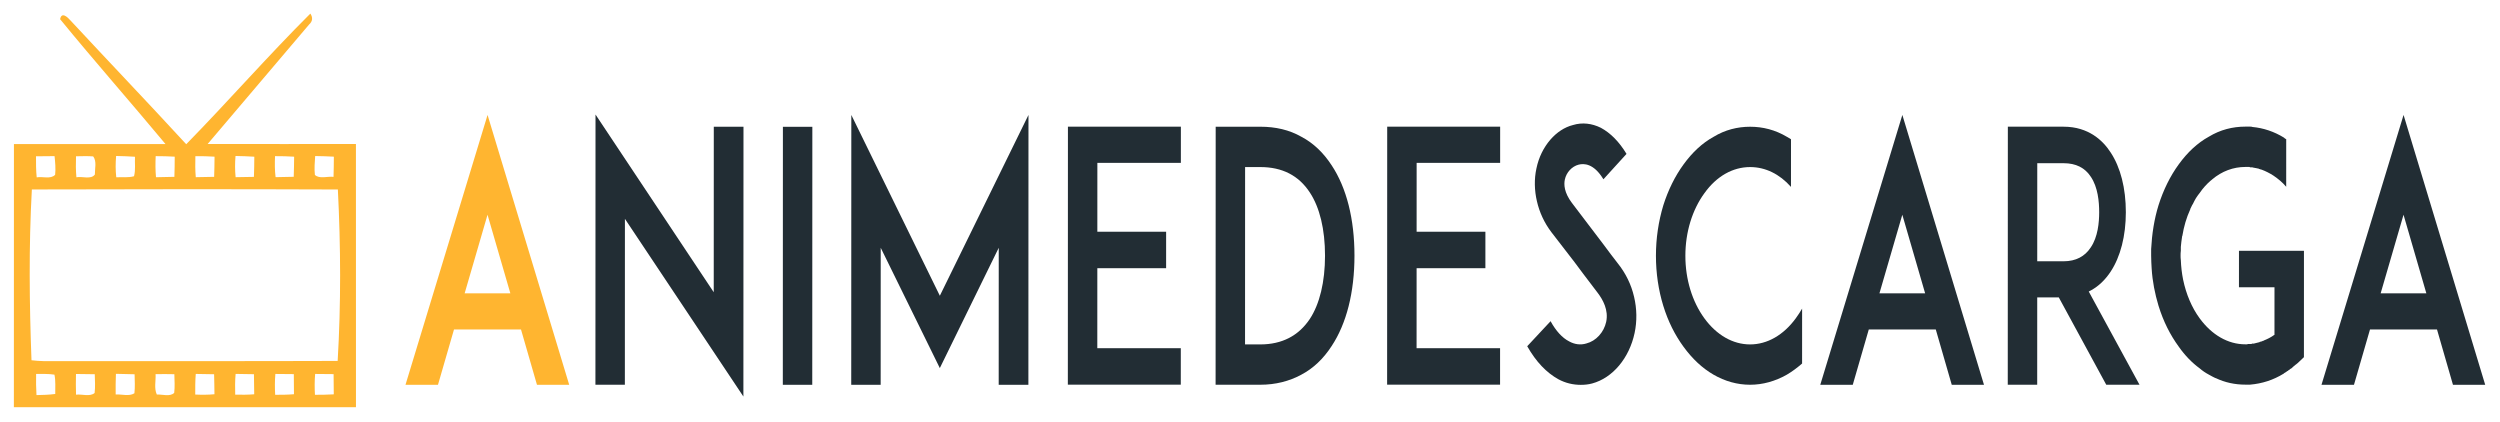 <?xml version="1.0" encoding="UTF-8"?>
<!-- 
AnimeDescarga Logo
Copyright Material (No Redistribuir) 
Creado con Inkscape 
-->
<svg width="176.62mm" height="29.818mm" version="1.1" viewBox="0 0 176.622 29.818" xmlns="http://www.w3.org/2000/svg" xmlns:cc="http://creativecommons.org/ns#" xmlns:dc="http://purl.org/dc/elements/1.1/" xmlns:rdf="http://www.w3.org/1999/02/22-rdf-syntax-ns#">
 <g transform="translate(-7.956 -121.07)">
  <g transform="matrix(.68 0 -.103 1.47 0 0)" fill="#ffb530" stroke-width=".868" aria-label="ANIMEDESCARGA">
   <g transform="matrix(1.256 0 .12 .796 0 0)" stroke-width=".683" aria-label="ANIMEDESCARGA">
    <path d="m53.79 126.7h2.666l-6.76-16.292-6.781 16.292h2.687l1.323-3.338h5.543zm-5.984-5.522 1.89-4.745 1.89 4.745z" fill="#ffb530"/>
    <g fill="#222d34">
     <path d="m70.866 127.41v-16.292h-2.456v9.994l-9.784-10.729v16.313h2.435v-10.015z"/>
     <path d="m76.562 126.7v-15.578h-2.435v15.578z"/>
     <path d="m94.44 126.7v-16.292l-7.327 10.917-7.327-10.917v16.292h2.435v-8.272l4.892 7.264 4.871-7.264v8.272z"/>
     <path d="m100.14 113.3h6.907v-2.183h-9.343v15.578h9.343v-2.204h-6.907v-4.829h5.69v-2.204h-5.69z"/>
     <path d="m119.52 113.45c-0.672-0.756-1.512-1.344-2.498-1.722-1.008-0.42-2.142-0.609-3.401-0.609h-3.695v15.578h3.695c1.26 0 2.393-0.21 3.401-0.609 0.987-0.378 1.827-0.966 2.498-1.722 1.239-1.365 1.89-3.254 1.89-5.459s-0.651-4.094-1.89-5.459zm-1.806 9.28c-0.924 1.008-2.288 1.533-4.094 1.533h-1.26v-10.708h1.26c1.806 0 3.17 0.504 4.094 1.533 0.819 0.903 1.26 2.225 1.26 3.821 0 1.575-0.441 2.918-1.26 3.821z"/>
     <path d="m126.55 113.3h6.907v-2.183h-9.343v15.578h9.343v-2.204h-6.907v-4.829h5.69v-2.204h-5.69z"/>
     <path d="m144.54 121.39c-0.231-0.735-0.693-1.428-1.365-2.037-0.336-0.315-0.798-0.756-1.176-1.134l-2.603-2.498c-0.651-0.63-0.672-1.113-0.588-1.407 0.126-0.441 0.588-0.798 1.134-0.903 0.441-0.084 1.26-0.084 2.058 0.882l1.911-1.533c-0.609-0.735-1.323-1.26-2.12-1.575-0.756-0.273-1.554-0.336-2.309-0.168-0.693 0.126-1.344 0.441-1.869 0.882-0.567 0.483-0.966 1.071-1.155 1.743-0.189 0.63-0.168 1.323 0.042 1.974 0.21 0.672 0.609 1.302 1.197 1.869l1.911 1.806c0.084 0.084 1.218 1.197 1.911 1.848 0.441 0.42 0.924 1.05 0.714 1.764-0.189 0.63-0.84 1.155-1.638 1.302-0.462 0.105-0.966 0.063-1.428-0.126-0.567-0.21-1.092-0.63-1.533-1.218l-1.932 1.512c0.735 0.945 1.596 1.596 2.582 1.995 0.588 0.231 1.218 0.336 1.848 0.336 0.315 0 0.63-0.021 0.945-0.084 1.701-0.336 3.065-1.533 3.506-3.044 0.21-0.714 0.189-1.47-0.042-2.183z"/>
     <path d="m158.44 122.1c-0.168 0.21-0.336 0.399-0.525 0.588-1.008 1.008-2.352 1.575-3.779 1.575s-2.771-0.567-3.779-1.575-1.575-2.352-1.575-3.779 0.567-2.771 1.575-3.779c1.008-1.029 2.352-1.575 3.779-1.575 1.26 0 2.435 0.42 3.38 1.197v-2.876c-0.105-0.042-0.231-0.105-0.336-0.147-0.966-0.42-1.994-0.609-3.044-0.609s-2.079 0.189-3.023 0.609c-0.945 0.378-1.764 0.945-2.477 1.659-0.714 0.714-1.281 1.554-1.68 2.477-0.399 0.966-0.609 1.994-0.609 3.044s0.21 2.079 0.609 3.023c0.399 0.945 0.966 1.764 1.68 2.477 0.714 0.714 1.533 1.281 2.477 1.68 0.945 0.399 1.974 0.609 3.023 0.609s2.079-0.21 3.044-0.609c0.441-0.189 0.861-0.42 1.26-0.672z"/>
     <path d="m170.82 126.7h2.666l-6.76-16.292-6.781 16.292h2.687l1.323-3.338h5.543zm-5.984-5.522 1.89-4.745 1.89 4.745z"/>
     <path d="m182.15 121.07c0.84-0.294 1.428-0.777 1.806-1.197 0.819-0.903 1.26-2.163 1.26-3.59 0-1.449-0.441-2.708-1.26-3.611-0.63-0.714-1.827-1.554-3.884-1.554h-4.619v15.578h2.435v-5.27h1.785l3.926 5.27h2.75zm-4.262-1.827v-5.921h2.183c1.008 0 1.764 0.273 2.247 0.819 0.588 0.63 0.693 1.512 0.693 2.142 0 0.609-0.105 1.491-0.693 2.12-0.483 0.546-1.239 0.84-2.247 0.84z"/>
     <path d="m199.95 118.61h-5.375v2.204h2.939v2.876h-0.021c-0.273 0.147-0.567 0.252-0.861 0.336 0 0-0.021 0.021-0.042 0.021s-0.063 0-0.084 0.021c-0.021 0-0.042 0-0.063 0.021h-0.063c-0.021 0.021-0.063 0.021-0.084 0.021-0.021 0.021-0.021 0.021-0.042 0.021-0.147 0.021-0.315 0.063-0.462 0.084h-0.042-0.084c-0.021 0-0.042 0-0.042 0.021h-0.105-0.063-0.063-0.084c-0.021 0.021-0.042 0.021-0.063 0.021h-0.147c-1.428 0-2.771-0.567-3.779-1.575-0.651-0.651-1.113-1.449-1.365-2.33-0.105-0.378-0.168-0.777-0.189-1.176-0.021-0.105-0.021-0.189-0.021-0.273 0-0.105 0-0.189 0.021-0.294v-0.231c0.021-0.21 0.063-0.42 0.105-0.63 0-0.021 0-0.021 0.021-0.042 0.126-0.567 0.336-1.092 0.651-1.596 0-0.021 0.021-0.063 0.042-0.084 0.042-0.063 0.084-0.126 0.126-0.189l0.042-0.042c0.084-0.126 0.168-0.252 0.273-0.378 0.021 0 0.021-0.021 0.021-0.021 0.084-0.105 0.189-0.189 0.273-0.273 0.273-0.294 0.588-0.546 0.924-0.756 0.042-0.021 0.084-0.042 0.105-0.063 0.819-0.504 1.764-0.756 2.75-0.756h0.147 0.042 0.084 0.063c0.021 0 0.042 0.021 0.063 0.021h0.126 0.063c0.021 0.021 0.063 0.021 0.084 0.021h0.042c0.021 0 0.063 0.021 0.084 0.021h0.042c0.084 0.021 0.189 0.021 0.273 0.042 0.021 0.021 0.042 0.021 0.042 0.021 0.042 0 0.063 0 0.084 0.021h0.063c0.021 0.021 0.042 0.021 0.063 0.021 0.315 0.084 0.651 0.21 0.966 0.357 0.378 0.189 0.735 0.399 1.05 0.672v-2.876h-0.021c-0.042-0.021-0.084-0.042-0.126-0.063-0.021 0-0.021-0.021-0.021-0.021-0.84-0.378-1.722-0.588-2.624-0.651-0.063-0.021-0.126-0.021-0.189-0.021h-0.021-0.168-0.021-0.189c-1.05 0-2.079 0.189-3.023 0.609-0.945 0.378-1.764 0.945-2.477 1.659-0.714 0.714-1.281 1.554-1.68 2.477-0.357 0.84-0.546 1.743-0.609 2.645v0.399c0 0.252 0.021 0.525 0.042 0.777 0.063 0.777 0.273 1.533 0.567 2.247 0.399 0.945 0.966 1.764 1.68 2.477 0.504 0.525 1.092 0.966 1.722 1.302 0.231 0.147 0.483 0.273 0.756 0.378 0.105 0.042 0.21 0.084 0.315 0.126 0.084 0.021 0.147 0.063 0.231 0.084h0.021c0.777 0.273 1.617 0.399 2.456 0.399h0.189 0.021 0.168 0.021c0.987-0.063 1.911-0.273 2.792-0.672l0.021-0.021c0.042-0.021 0.105-0.042 0.147-0.063 0.042-0.021 0.084-0.042 0.105-0.063h0.042l0.042-0.042c0.042 0 0.084-0.021 0.105-0.042 0.021-0.021 0.042-0.021 0.063-0.042 0.042-0.021 0.063-0.021 0.105-0.042 0.021-0.021 0.042-0.021 0.063-0.042s0.042-0.021 0.063-0.042c0.042-0.021 0.063-0.042 0.084-0.063 0.042 0 0.063-0.021 0.084-0.042 0.021 0 0.042-0.021 0.063-0.042 0.021 0 0.063-0.021 0.084-0.042s0.021-0.021 0.042-0.021l0.546-0.378v-4.22z"/>
     <path d="m212.28 126.7h2.666l-6.76-16.292-6.781 16.292h2.687l1.323-3.338h5.543zm-5.984-5.522 1.89-4.745 1.89 4.745z"/>
    </g>
   </g>
   <path d="m30.561 83.283c0.097-0.37 0.747-0.105 1.087 0.061 4.292 1.989 8.652 3.949 12.924 5.948 4.058-2.064 7.828-4.238 11.946-6.278 0.308 0.188 0.292 0.376-0.051 0.525-3.218 1.916-6.44 3.829-9.668 5.741 5.137 0.007 10.272 0.001 15.405 0.002 0.64 4.216 1.281 8.432 1.919 12.649-11.846-9.7e-4 -23.693-9.7e-4 -35.542-9.7e-4 -0.634-4.216-1.272-8.431-1.909-12.647 5.247 0 10.498-0.001 15.745 0-3.92-2.011-7.973-3.977-11.857-6.001m-1.506 6.59c0.048 0.337 0.099 0.676 0.226 1.013 0.606-0.054 1.462 0.102 1.896-0.124 0.025-0.299-0.084-0.6-0.196-0.897-0.642 0.001-1.284 0.002-1.926 0.008m4.157 0c0.025 0.336 0.076 0.673 0.194 1.009 0.595-0.059 1.526 0.124 1.898-0.133-0.052-0.282 0.121-0.633-0.307-0.871-0.598-0.022-1.191-9e-3 -1.785-0.006m4.164-0.014c-0.012 0.34 0.037 0.684 0.171 1.024 0.608-0.018 1.257 0.029 1.837-0.051 0.132-0.304-0.028-0.625-0.043-0.936-0.655-0.022-1.308-0.03-1.965-0.037m4.113 0.008c0.016 0.337 0.067 0.676 0.185 1.013 0.635-0.005 1.274-0.008 1.908-0.019-0.02-0.322-0.066-0.646-0.112-0.969-0.661-0.019-1.323-0.025-1.982-0.025m4.125 0.002c0.029 0.337 0.08 0.673 0.194 1.009 0.636-0.002 1.271-0.007 1.906-0.017-0.02-0.323-0.063-0.646-0.105-0.969-0.665-0.021-1.33-0.025-1.994-0.024m4.168-9e-3c-0.012 0.339 0.039 0.68 0.164 1.019 0.632-0.002 1.265-0.007 1.899-0.015-0.017-0.323-0.063-0.647-0.105-0.969-0.652-0.021-1.308-0.028-1.958-0.035m4.107 0.008c0.019 0.337 0.067 0.676 0.21 1.01 0.626-0.005 1.255-0.008 1.88-0.018-0.02-0.322-0.062-0.644-0.102-0.966-0.665-0.021-1.327-0.026-1.988-0.026m4.168-0.006c0.001 0.301-0.01 0.605 0.108 0.907 0.509 0.209 1.319 0.059 1.951 0.094-0.023-0.323-0.069-0.647-0.112-0.97-0.651-0.018-1.301-0.025-1.948-0.03m-29.19 1.606c0.089 2.733 0.57 5.474 1.206 8.208 0.85 0.05 1.702 0.048 2.548 0.044 9.755-0.009 19.511 0.007 29.266-0.011-0.065-2.743-0.51-5.496-1.227-8.24-10.599-0.019-21.198-0.017-31.793-0.001m1.786 8.867c0.038 0.339 0.093 0.677 0.192 1.016 0.651-5e-3 1.302-0.014 1.941-0.054-0.056-0.31-0.04-0.623-0.223-0.929-0.637-0.047-1.274-0.03-1.91-0.033m4.141 9.9e-4c0.034 0.332 0.084 0.664 0.157 0.995 0.615-0.037 1.445 0.112 1.918-0.08 0.034-0.3-0.056-0.603-0.121-0.903-0.653-8e-3 -1.306-0.011-1.954-0.012m4.149-6e-3c0.021 0.33 0.068 0.661 0.125 0.992 0.63-0.021 1.402 0.104 1.938-0.058 0.027-0.304-0.057-0.61-0.119-0.914-0.65-0.011-1.297-0.015-1.943-0.021m4.121 0.015c0.09 0.322-0.072 0.677 0.278 0.979 0.574-0.012 1.383 0.12 1.794-0.079 0.034-0.299-0.059-0.599-0.12-0.897-0.653-8e-3 -1.305-8e-3 -1.953-2e-3m4.174-0.011c-0.004 0.329 0.039 0.661 0.096 0.991 0.667 0.014 1.335 0.015 1.995-0.015-0.058-0.321-0.11-0.64-0.183-0.961-0.637-8e-3 -1.271-0.012-1.907-0.015m4.14-9.8e-4c-0.013 0.332 0.037 0.665 0.109 0.997 0.66 7e-3 1.321 7e-3 1.972-0.018-0.055-0.322-0.107-0.643-0.174-0.965-0.637-6e-3 -1.274-9e-3 -1.907-0.014m4.131 2e-3c-0.013 0.333 0.041 0.668 0.132 1.002 0.649 9.8e-4 1.304-2e-3 1.948-0.028-0.052-0.322-0.104-0.644-0.162-0.966-0.64-4e-3 -1.28-7e-3 -1.919-8e-3m4.134 0c-0.013 0.333 0.04 0.668 0.132 1.002 0.649 0 1.303-4e-3 1.952-0.022-0.055-0.323-0.108-0.648-0.166-0.972-0.64-4e-3 -1.28-7e-3 -1.919-8e-3z"/>
  </g>
 </g>
</svg>
